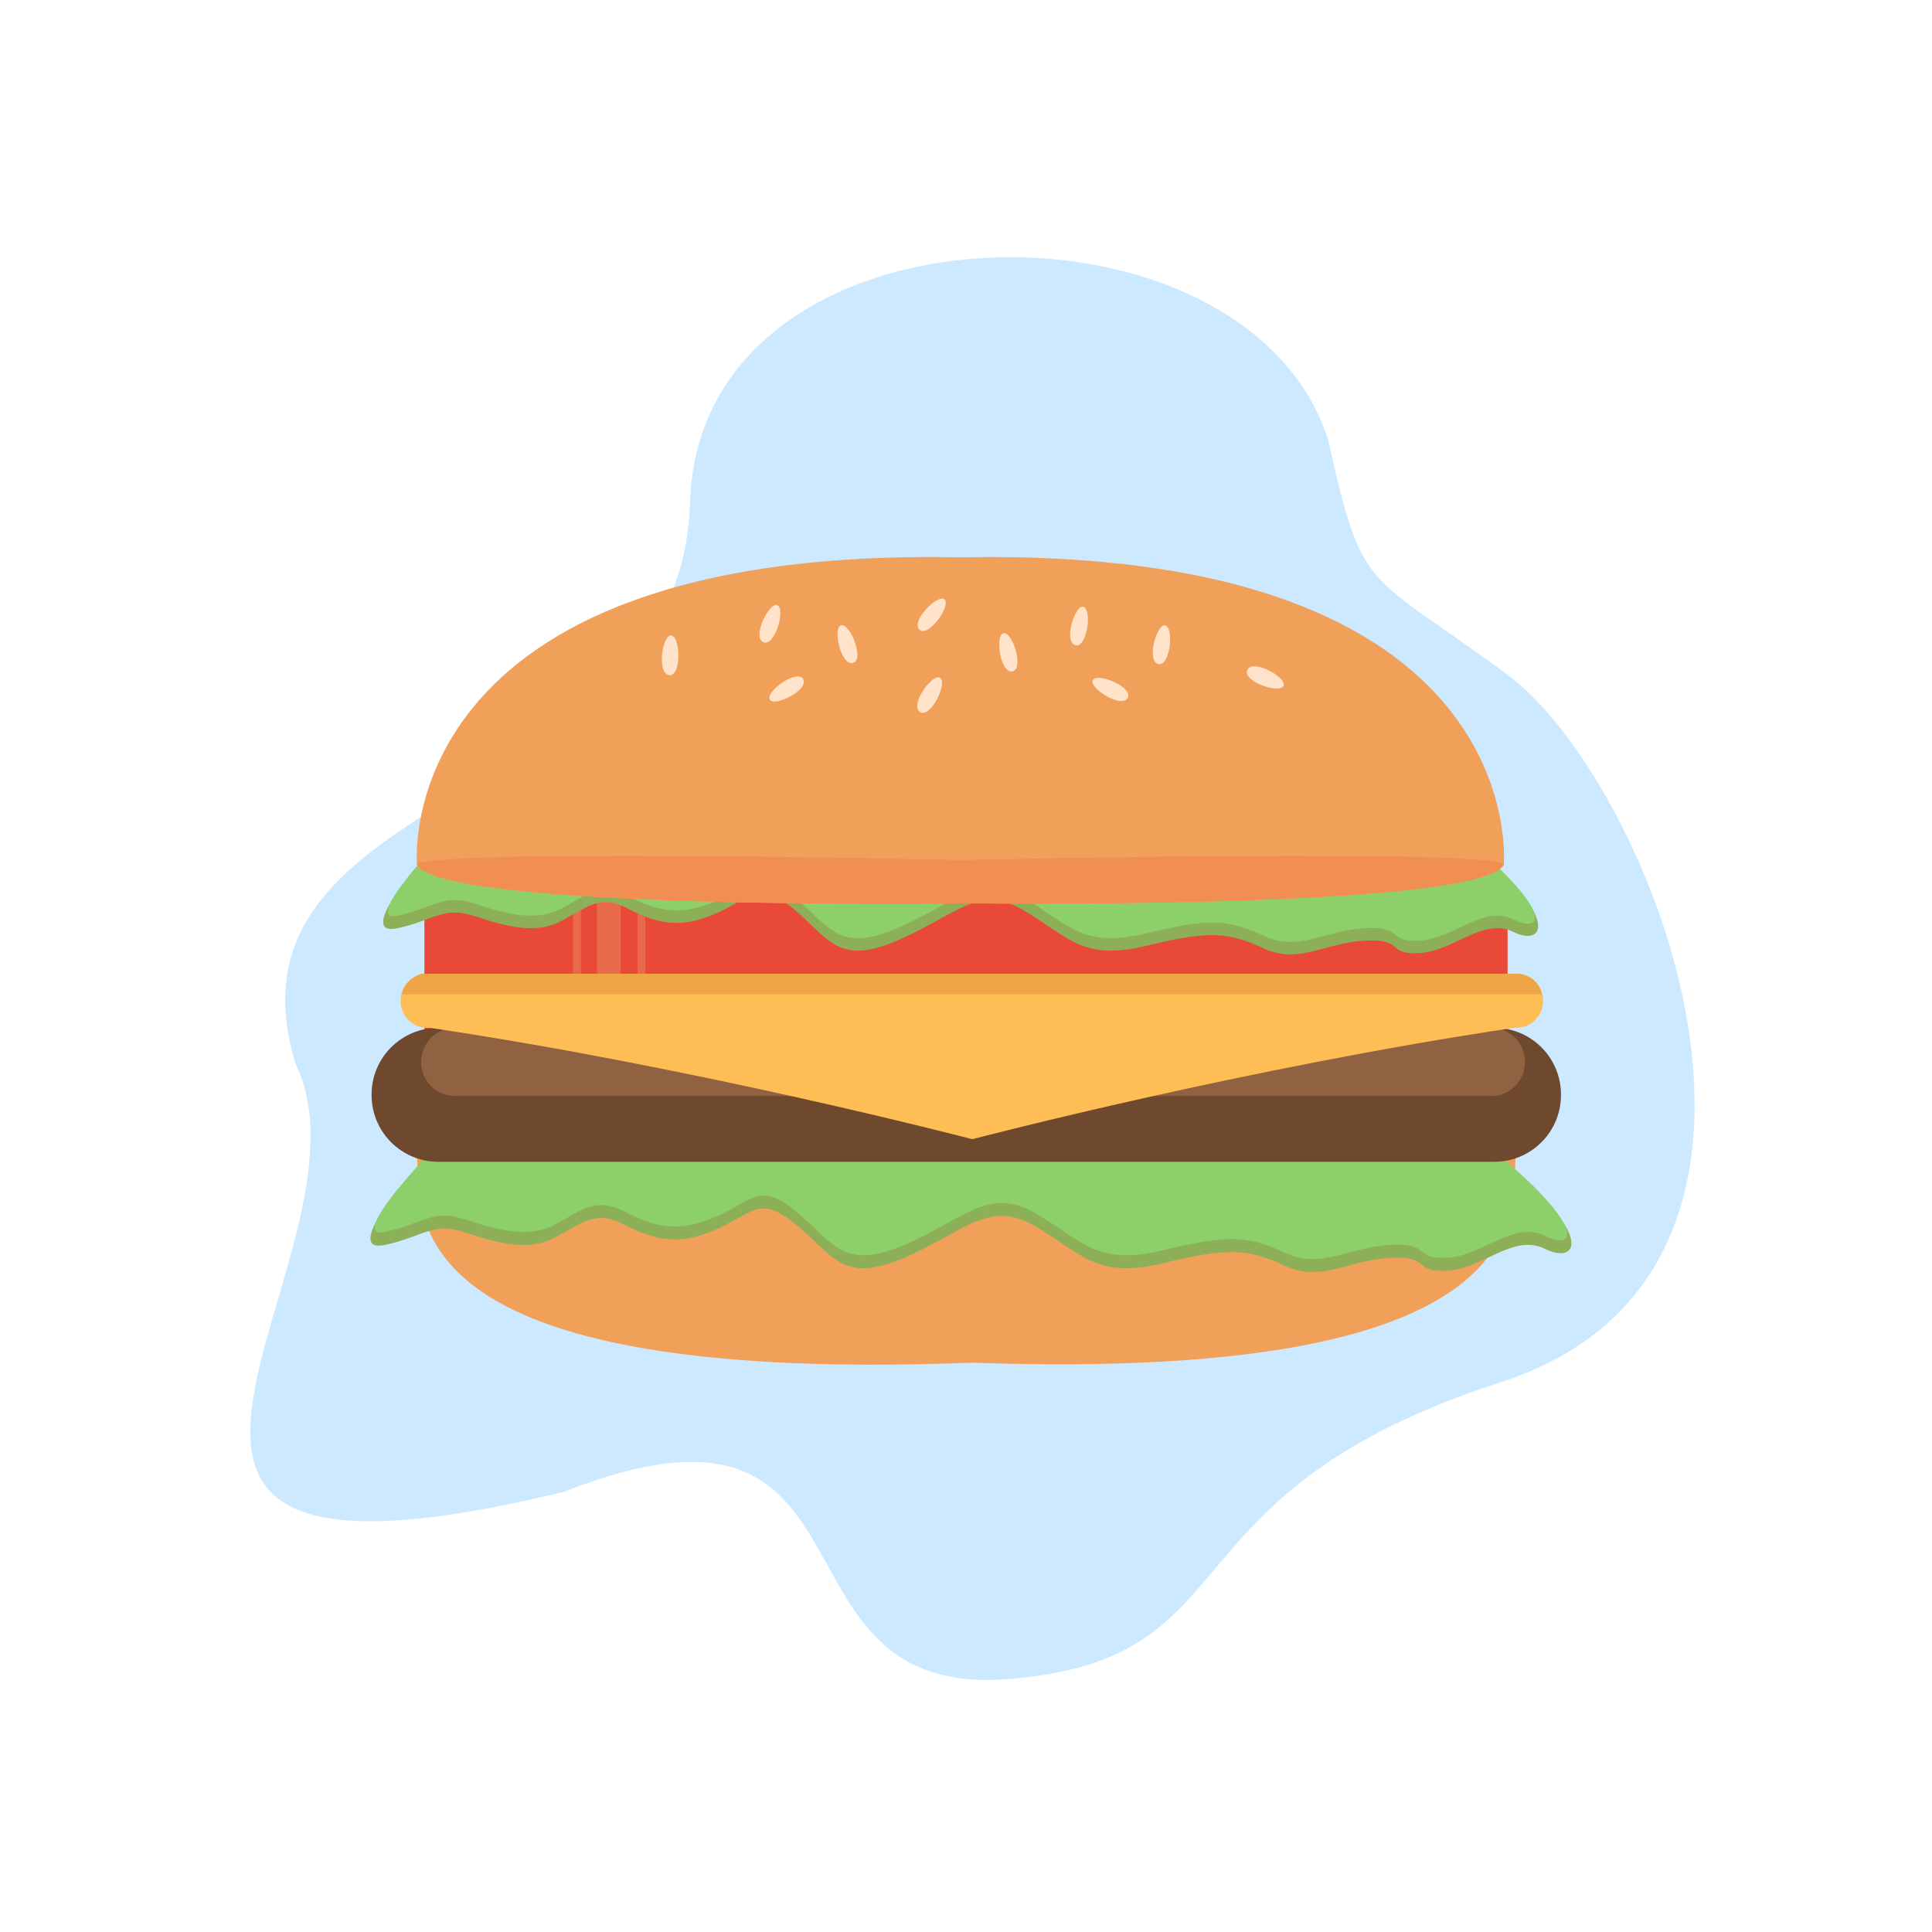 <svg xmlns="http://www.w3.org/2000/svg" xmlns:xlink="http://www.w3.org/1999/xlink" version="1.1" x="0px" y="0px" width="720px" height="720px" viewBox="0 0 720 720" enable-background="new 0 0 720 720" xml:space="preserve">
<g id="Shape_8_1_" enable-background="new    ">
	<g id="Shape_8">
		<g>
			<path fill-rule="evenodd" clip-rule="evenodd" fill="#CCE9FF" d="M561.738,251.408c-53.359-39.414-53.724-29.224-66.774-87.426     c-30.476-96.171-234.373-92.396-237.801,23.197S78.282,291.916,110.16,396.48C144.537,467.267,0,606.978,210.016,555.983     c123.396-48.427,71.9,76.897,165.217,69.79c93.318-7.107,54.887-68.909,184.206-110.733     C688.76,473.217,615.097,290.823,561.738,251.408z"/>
		</g>
	</g>
</g>
<g id="Group_1_1_">
	<g id="Shape_9_copy">
		<g>
			<path fill-rule="evenodd" clip-rule="evenodd" fill="#F1A05A" d="M359.673,433.73c-20.485-1.507-104.507-7.033-204.487-4.467     c3.001,17.16-18.329,87.287,206.894,78.563c221.063,7.777,200.001-61.585,202.983-78.632     C463.432,426.588,378.299,432.341,359.673,433.73z"/>
		</g>
	</g>
	<g id="Rectangle_1">
		<g>
			<polygon fill-rule="evenodd" clip-rule="evenodd" fill="#E94939" points="158.16,324.72 158.16,395.52 561.84,395.52      561.84,331.92    "/>
		</g>
	</g>
	<g id="Rectangle_1_copy">
		<g>
			<path fill-rule="evenodd" clip-rule="evenodd" fill="#E96A4A" d="M222.48,362.88h8.88v-31.2h-8.88V362.88z M237.6,331.68v31.2     h2.88v-31.2H237.6z M213.6,362.88h2.88v-31.2h-2.88V362.88z"/>
		</g>
	</g>
	<g id="Shape_10_copy_2">
		<g>
			<path fill-rule="evenodd" clip-rule="evenodd" fill="#8DAF57" d="M550.8,317.04c-30.742-25.715-388.869,2.377-399.36,10.8     c0,0-17.04,21.035-3.26,18.076c13.78-2.958,16.98-8.456,29.093-4.395c12.113,4.061,22.771,6.634,32.095,1.619     c9.324-5.015,14.249-9.893,24.475-4.626c10.226,5.266,18.782,8.022,32.557,2.082c13.775-5.94,15.916-12.905,29.093-2.082     c13.177,10.823,16.475,21.486,38.329,12.26c21.854-9.226,30.614-21.537,47.565-11.566c16.951,9.97,21.883,19.146,46.18,13.185     c24.297-5.96,30.774-4.728,43.64,1.157c12.865,5.884,22.733-2.339,37.637-3.007c14.904-0.669,7.638,5.391,20.319,4.626     s23.754-13.44,34.866-7.865C575.14,352.88,581.542,342.755,550.8,317.04z"/>
		</g>
	</g>
	<g id="Shape_10_copy_3">
		<g>
			<path fill-rule="evenodd" clip-rule="evenodd" fill="#8DCF68" d="M547.901,313.959c-30.739-25.719-374.383-8.193-384.872,0.231     c0,0-28.555,30.028-14.776,27.069c13.779-2.959,16.979-8.457,29.091-4.396s22.768,6.635,32.092,1.62     c9.323-5.016,14.248-9.894,24.473-4.627c10.225,5.267,18.78,8.024,32.554,2.082c13.773-5.941,15.914-12.907,29.091-2.082     c13.176,10.825,16.473,21.49,38.326,12.262c21.852-9.227,30.611-21.54,47.561-11.568s21.881,19.149,46.175,13.188     c24.294-5.961,30.772-4.728,43.636,1.157s22.731-2.339,37.633-3.008c14.902-0.669,7.637,5.392,20.317,4.627     c12.68-0.765,23.752-13.442,34.862-7.866C575.173,348.224,578.64,339.678,547.901,313.959z"/>
		</g>
	</g>
	<g id="Shape_10">
		<g>
			<path fill-rule="evenodd" clip-rule="evenodd" fill="#8DAF57" d="M562.8,435.12c-31.954-26.675-404.056-0.097-414.96,8.64     c0,0-18.72,23.259-4.397,20.19c14.323-3.069,17.65-8.772,30.241-4.559c12.591,4.212,23.669,6.882,33.361,1.68     c9.692-5.202,14.811-10.262,25.441-4.799s19.523,8.322,33.841,2.16c14.318-6.162,16.543-13.387,30.241-2.16     s17.125,22.288,39.841,12.718c22.716-9.57,31.821-22.341,49.441-11.998c17.62,10.343,22.746,19.861,48.001,13.678     s31.988-4.904,45.361,1.2c13.373,6.104,23.629-2.426,39.121-3.12c15.492-0.694,7.939,5.592,21.12,4.799     c13.182-0.793,24.69-13.942,36.241-8.159S594.754,461.795,562.8,435.12z"/>
		</g>
	</g>
	<g id="Shape_10_copy">
		<g>
			<path fill-rule="evenodd" clip-rule="evenodd" fill="#8DCF68" d="M558.929,430.8c-31.951-26.679-389.148-8.498-400.051,0.24     c0,0-29.681,31.149-15.359,28.08c14.322-3.069,17.648-8.773,30.238-4.56c12.59,4.213,23.666,6.883,33.358,1.68     c9.691-5.203,14.81-10.264,25.438-4.8s19.521,8.323,33.838,2.16c14.316-6.163,16.542-13.389,30.238-2.16     c13.696,11.229,17.123,22.292,39.837,12.72c22.714-9.572,31.818-22.344,49.436-12c17.618,10.344,22.744,19.864,47.997,13.68     c25.253-6.184,31.985-4.905,45.357,1.2c13.372,6.105,23.627-2.426,39.117-3.12c15.49-0.694,7.938,5.593,21.118,4.8     c13.18-0.793,24.688-13.944,36.237-8.16C587.277,466.344,590.88,457.479,558.929,430.8z"/>
		</g>
	</g>
	<g id="Rounded_Rectangle_1">
		<g>
			<path fill-rule="evenodd" clip-rule="evenodd" fill="#6E492E" d="M556.887,383.04H163.319c-13.719,0-24.84,11.121-24.84,24.84     v0.24c0,13.719,11.121,24.84,24.84,24.84h393.568c13.719,0,24.84-11.121,24.84-24.84v-0.24     C581.727,394.161,570.606,383.04,556.887,383.04z"/>
		</g>
	</g>
	<g id="Rounded_Rectangle_1_copy">
		<g>
			<path fill-rule="evenodd" clip-rule="evenodd" fill="#906241" d="M555.72,383.04H169.56c-6.959,0-12.6,5.641-12.6,12.6v0.24     c0,6.959,5.641,12.6,12.6,12.6h386.16c6.959,0,12.6-5.641,12.6-12.6v-0.24C568.32,388.681,562.679,383.04,555.72,383.04z"/>
		</g>
	</g>
	<g id="Shape_9">
		<g>
			<path fill-rule="evenodd" clip-rule="evenodd" fill="#F1A05A" d="M358.187,207.703     c-214.057-4.39-202.785,114.576-202.785,114.576c9.022,17.14,204.482,14.386,204.482,14.386l0-0.012     c27.751,0.278,192.261,1.259,200.52-14.424C560.404,322.229,571.651,203.539,358.187,207.703z"/>
		</g>
	</g>
	<g id="Shape_9_copy_2">
		<g>
			<path fill-rule="evenodd" clip-rule="evenodd" fill="#F18F53" d="M358.13,320.501c-213.997-4.43-202.728,1.777-202.728,1.777     c9.022,17.14,204.482,14.386,204.482,14.386l-0.001-0.012c27.748,0.278,192.262,1.259,200.521-14.424     C560.404,322.229,571.653,316.092,358.13,320.501z"/>
		</g>
	</g>
	<g id="Rounded_Rectangle_1_copy_2">
		<g>
			<path fill-rule="evenodd" clip-rule="evenodd" fill="#FFBE55" d="M565.08,362.88H159.24c-5.501,0-9.96,4.459-9.96,9.96v0.24     c0,4.191,2.592,7.771,6.257,9.241l-0.257-0.001c0.142,0.021,0.284,0.042,0.426,0.063c1.1,0.418,2.288,0.657,3.534,0.657h0.932     c99.194,14.776,198.382,40.518,202.108,41.489v0.031c0,0,0.028-0.007,0.06-0.016c0.032,0.008,0.06,0.016,0.06,0.016v-0.031     c3.721-0.972,102.683-26.713,201.868-41.489h0.812c1.216,0,2.376-0.229,3.454-0.628c0.209-0.03,0.418-0.062,0.626-0.092     l-0.378,0.001c3.666-1.47,6.258-5.05,6.258-9.241v-0.24C575.04,367.339,570.581,362.88,565.08,362.88z"/>
		</g>
	</g>
	<g id="Rounded_Rectangle_2">
		<g>
			<path fill-rule="evenodd" clip-rule="evenodd" fill="#EDA545" d="M566.212,362.88H157.581c-1.801,0-6.993,2.797-7.821,7.68     h424.852C574.612,370.56,573.854,364.117,566.212,362.88z"/>
		</g>
	</g>
	<g id="Shape_12">
		<g>
			<path fill-rule="evenodd" clip-rule="evenodd" fill="#FFE3CA" d="M342.58,234.558c3.184,3.363,11.645-8.349,9.536-11.034     C350.006,220.839,339.396,231.195,342.58,234.558z M374.157,235.95c-3.413,0.07-1.606,14.794,2.997,14.273     C381.758,249.701,377.571,235.88,374.157,235.95z M403.898,226.188c-3.137-1.368-7.659,12.777-3.25,14.234     C405.057,241.879,407.035,227.556,403.898,226.188z M434.411,233.119c-3.173-1.282-7.308,12.981-2.861,14.317     C435.998,248.772,437.584,234.401,434.411,233.119z M313.603,232.99c-3.43,0.344-0.447,14.988,4.145,14.095     C322.34,246.192,317.034,232.646,313.603,232.99z M289.882,225.639c-2.914-1.88-9.706,11.465-5.535,13.643     C288.517,241.461,292.796,227.519,289.882,225.639z M250.303,236.847c-3.38-0.873-5.694,13.986-1.017,14.747     S253.683,237.719,250.303,236.847z M342.74,265.258c3.791,2.847,10.323-10.192,7.733-12.534     C347.883,250.381,338.949,262.411,342.74,265.258z M464.936,249.493c-2.453,4.066,11.23,9.117,13.303,6.296     S467.389,245.427,464.936,249.493z M407.353,253.305c-2.157,2.658,10.246,10.8,12.829,6.94     C422.765,256.384,409.51,250.648,407.353,253.305z M286.807,260.552c1.146,3.218,14.528-3.108,12.578-7.314     C297.435,249.031,285.661,257.334,286.807,260.552z"/>
		</g>
	</g>
</g>
</svg>